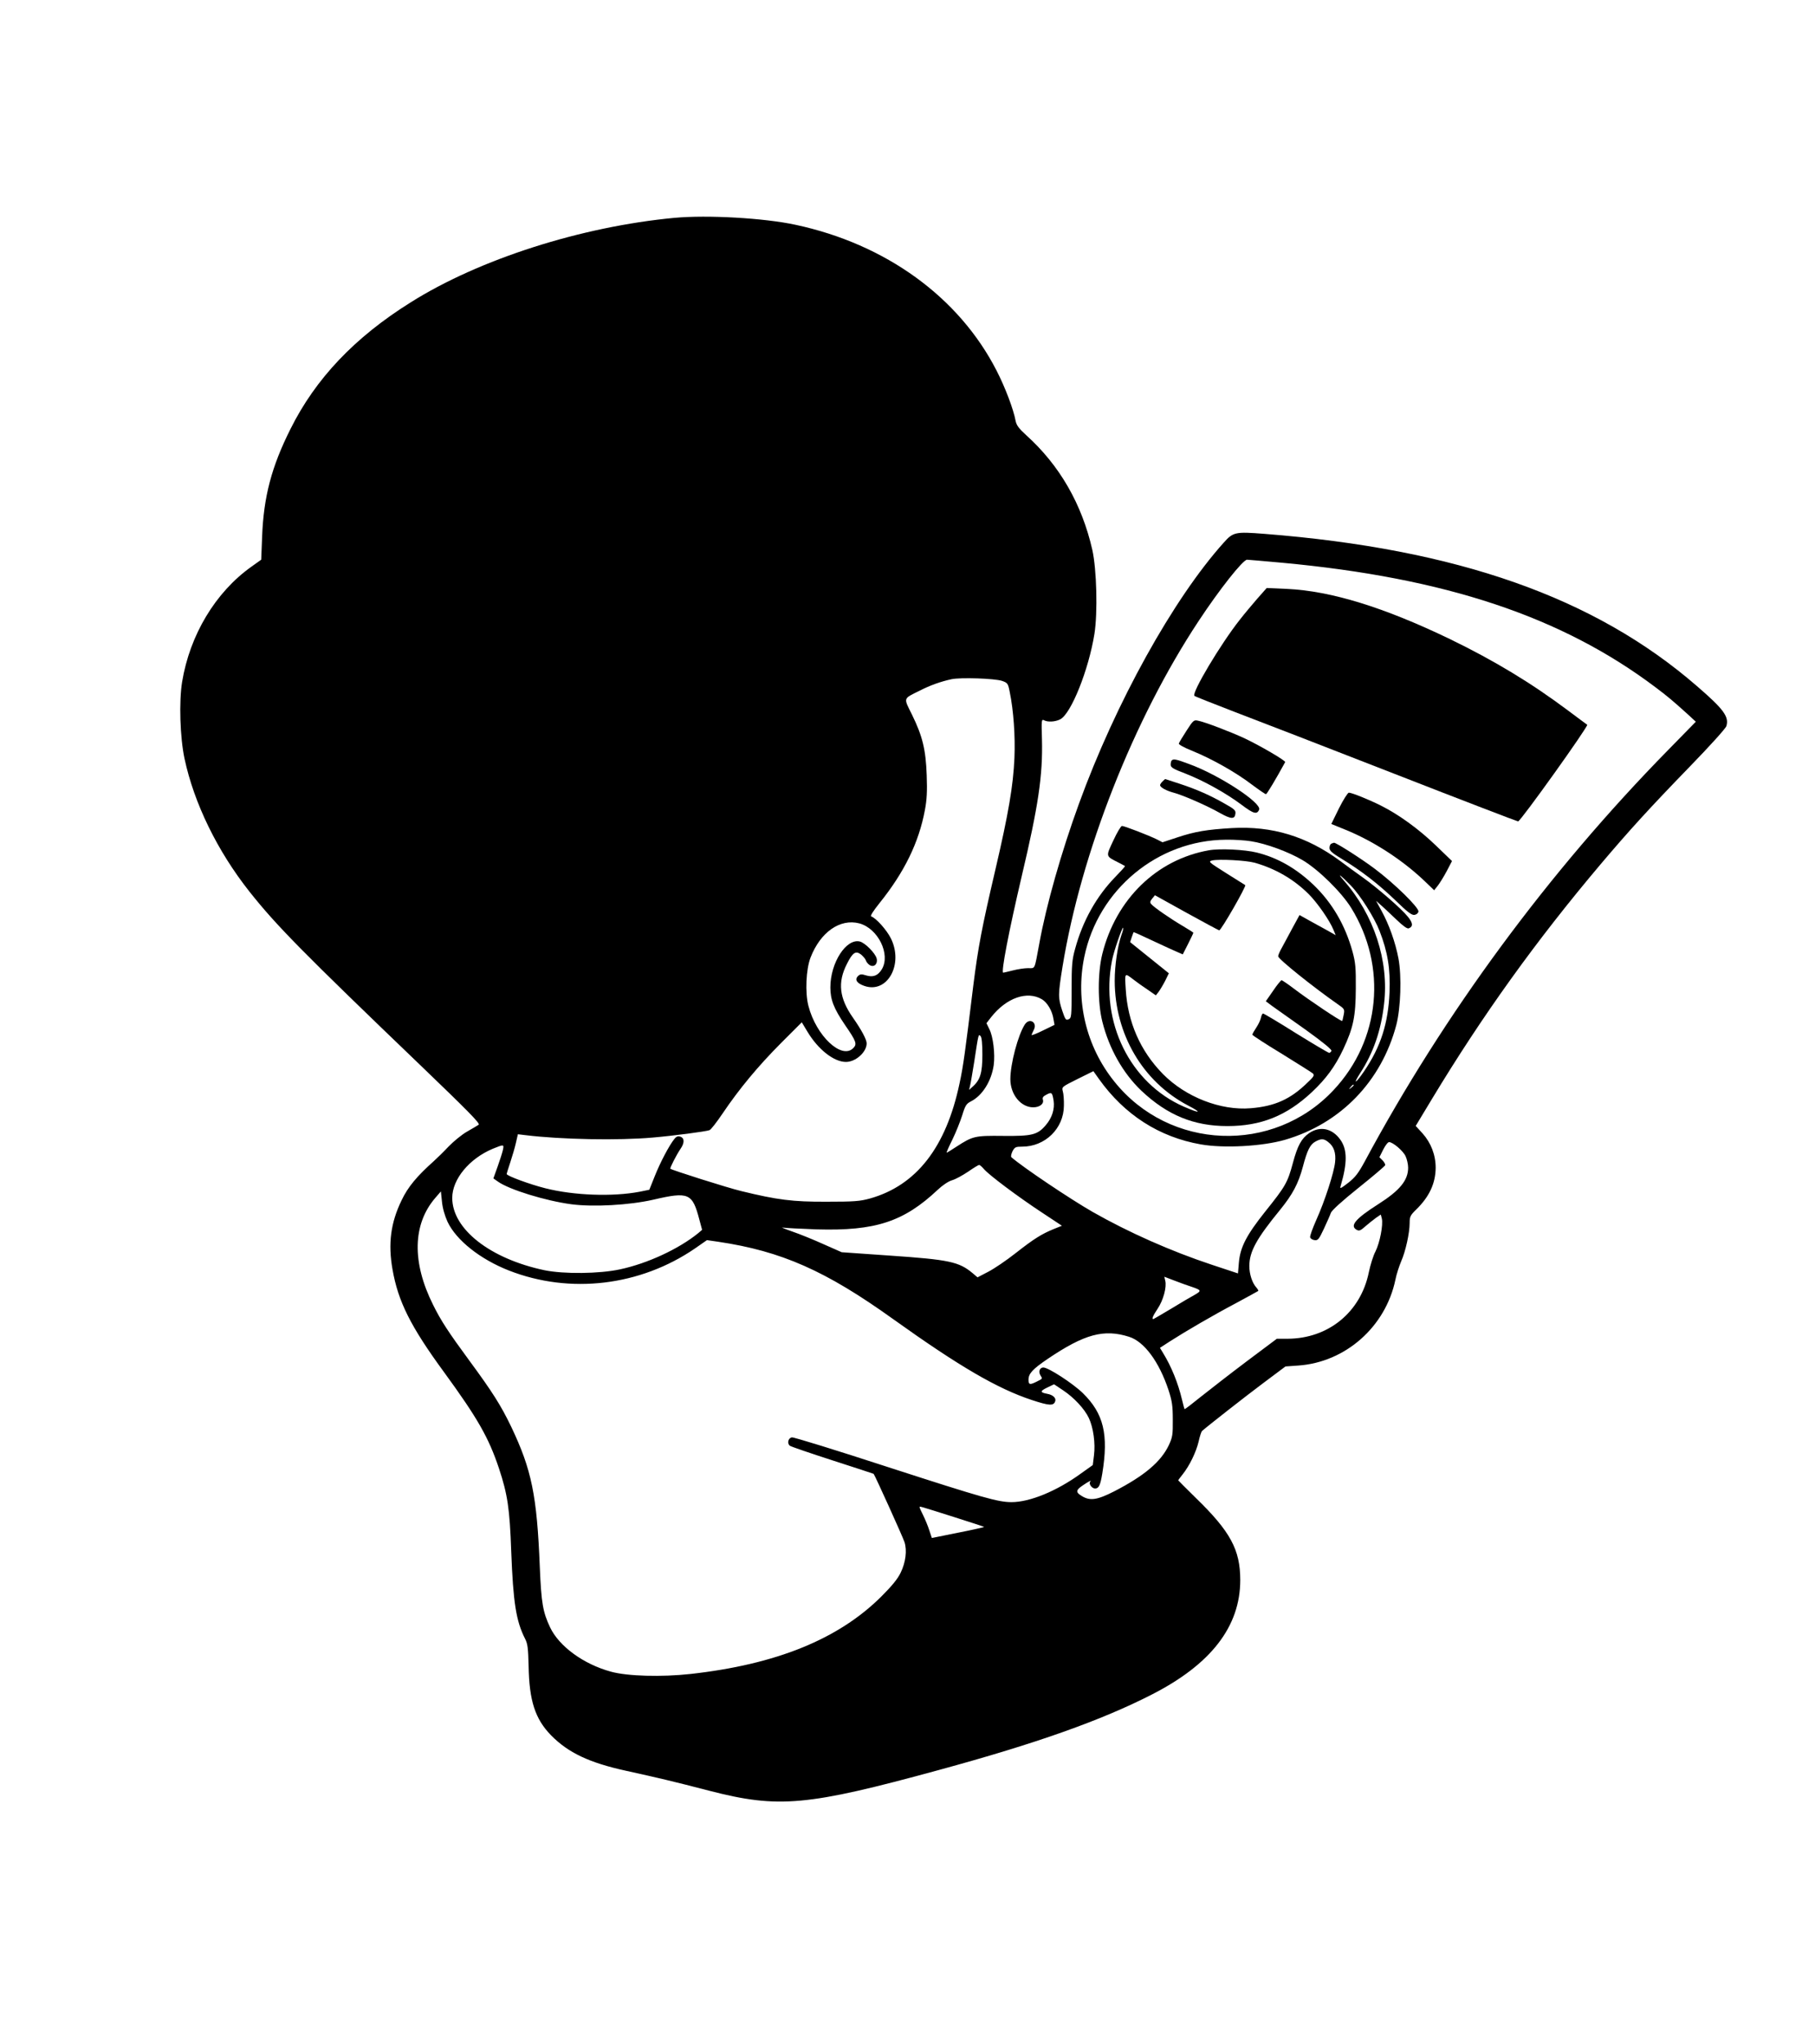 <?xml version="1.0" standalone="no"?>
<!DOCTYPE svg PUBLIC "-//W3C//DTD SVG 20010904//EN"
 "http://www.w3.org/TR/2001/REC-SVG-20010904/DTD/svg10.dtd">
<svg version="1.0" xmlns="http://www.w3.org/2000/svg"
 width="1200pt" height="1351pt" viewBox="0 0 1200 1351"
 preserveAspectRatio="xMidYMid meet">

<g transform="translate(0,1351) scale(0.1,-0.1)"
fill="#000000" stroke="none">
<path d="M4460 12070 c-617 -58 -1291 -273 -1745 -559 -371 -232 -629 -505
-794 -836 -126 -251 -178 -449 -188 -713 l-6 -152 -66 -47 c-237 -169 -406
-451 -457 -761 -21 -129 -14 -366 16 -507 63 -295 217 -611 430 -880 178 -224
343 -392 1138 -1155 305 -293 388 -377 377 -385 -8 -5 -42 -26 -76 -45 -34
-19 -89 -64 -123 -99 -33 -35 -77 -78 -96 -95 -113 -101 -173 -172 -215 -261
-72 -148 -90 -286 -60 -456 37 -212 119 -377 341 -680 221 -303 295 -432 363
-636 57 -172 71 -266 81 -548 13 -340 32 -461 92 -579 17 -33 20 -63 23 -180
4 -229 43 -349 148 -457 114 -116 254 -182 497 -235 205 -45 316 -71 550 -132
458 -118 646 -101 1520 138 642 175 1071 327 1405 498 392 200 585 450 585
757 0 200 -65 321 -294 543 -64 63 -116 115 -116 116 0 2 14 21 31 42 44 56
87 144 104 215 7 34 18 65 22 69 36 32 286 228 405 317 l147 110 85 6 c312 22
577 256 642 568 7 36 25 90 38 121 29 65 56 188 56 253 0 42 4 51 44 90 86 84
127 172 128 275 0 86 -31 165 -87 228 l-45 49 108 179 c334 553 689 1047 1113
1549 192 227 328 376 588 644 136 140 240 255 245 271 19 62 -18 112 -194 264
-676 587 -1586 907 -2861 1007 -192 15 -206 12 -269 -59 -333 -371 -714 -1058
-956 -1724 -116 -318 -217 -672 -263 -928 -33 -176 -25 -160 -74 -160 -24 0
-69 -7 -100 -15 -32 -8 -61 -15 -64 -15 -16 0 37 274 122 637 110 465 140 666
134 906 -4 124 -3 134 13 126 25 -14 75 -11 108 6 72 37 188 328 226 565 22
140 15 425 -14 555 -69 303 -216 559 -438 759 -47 43 -63 64 -69 93 -14 77
-69 222 -126 333 -249 486 -732 836 -1329 964 -208 45 -582 66 -800 46z m4016
-2280 c1080 -100 1849 -356 2469 -823 80 -60 112 -87 214 -179 l53 -49 -183
-187 c-790 -805 -1479 -1739 -2007 -2722 -42 -77 -62 -103 -108 -139 -52 -40
-57 -42 -50 -20 45 153 44 241 -3 306 -54 75 -134 91 -206 42 -50 -35 -76 -81
-107 -197 -35 -130 -49 -154 -182 -320 -125 -157 -166 -236 -175 -338 l-6 -72
-175 58 c-268 89 -548 213 -785 348 -147 84 -463 296 -538 362 -5 4 -1 22 7
39 15 28 21 31 64 31 152 0 275 120 276 270 1 36 -2 79 -7 95 -8 30 -7 30 97
82 l105 52 37 -52 c169 -237 399 -384 673 -432 152 -27 407 -13 556 30 368
107 638 386 737 760 29 113 36 320 14 439 -20 106 -62 224 -112 315 l-36 66
28 -25 c16 -13 61 -56 101 -94 49 -47 76 -67 87 -63 30 12 28 35 -5 76 -42 53
-201 191 -298 260 -42 30 -110 79 -151 110 -220 162 -449 232 -715 217 -167
-10 -244 -23 -359 -61 l-100 -33 -39 20 c-53 26 -213 88 -229 88 -7 0 -33 -44
-57 -96 -51 -109 -52 -102 34 -146 22 -11 41 -22 43 -23 2 -2 -27 -34 -63 -71
-125 -128 -217 -292 -267 -477 -20 -71 -23 -107 -23 -269 0 -177 -1 -188 -20
-196 -18 -8 -22 -2 -42 57 -28 85 -28 105 2 291 123 754 470 1635 900 2285
137 208 293 405 320 405 6 0 110 -9 231 -20z m-1851 -781 c37 -13 40 -17 51
-74 25 -121 37 -290 31 -435 -8 -184 -39 -366 -126 -739 -90 -385 -114 -512
-146 -766 -55 -449 -66 -532 -91 -647 -89 -423 -286 -675 -593 -761 -66 -18
-103 -21 -286 -21 -225 -1 -325 12 -563 70 -92 22 -460 139 -470 148 -4 5 40
91 67 131 28 40 27 72 -1 81 -16 5 -27 1 -40 -16 -33 -41 -92 -152 -129 -245
l-36 -90 -64 -13 c-177 -34 -435 -25 -624 23 -100 25 -255 82 -255 94 0 4 11
39 24 78 13 39 30 97 37 128 l13 57 50 -6 c235 -29 616 -36 841 -16 139 12
352 40 376 49 9 3 48 53 87 111 110 163 234 312 385 464 l138 138 38 -63 c71
-118 175 -199 254 -199 65 0 137 65 137 123 0 25 -35 90 -91 170 -90 128 -102
233 -40 354 38 77 59 90 94 63 14 -12 29 -29 32 -40 4 -11 16 -25 27 -31 28
-15 53 10 44 45 -9 35 -76 103 -111 112 -90 22 -195 -140 -195 -303 0 -81 22
-139 97 -249 75 -109 81 -126 54 -153 -77 -77 -245 82 -296 279 -23 88 -16
243 14 320 65 168 195 259 322 226 124 -33 209 -205 149 -304 -26 -42 -57 -54
-104 -40 -31 10 -39 9 -54 -5 -23 -24 -6 -48 44 -65 152 -51 259 144 174 315
-28 56 -98 134 -130 145 -8 2 11 33 55 88 164 204 260 400 300 615 13 68 16
124 12 230 -6 170 -28 259 -97 400 -57 115 -61 104 50 159 70 36 141 61 211
76 61 13 285 5 334 -11z m1645 -1060 c100 -15 251 -71 342 -125 106 -63 257
-212 321 -315 240 -388 194 -875 -116 -1205 -398 -426 -1086 -399 -1450 57
-186 231 -258 534 -198 824 92 445 486 771 936 774 55 1 129 -4 165 -10z m662
-294 c62 -64 155 -211 189 -299 54 -139 72 -250 66 -406 -9 -206 -58 -359
-167 -520 -57 -84 -79 -95 -27 -14 87 134 138 281 158 459 33 283 -67 588
-267 815 -50 57 -21 36 48 -35z m-2043 -751 c35 -21 68 -76 76 -130 l7 -39
-76 -37 c-42 -21 -76 -34 -76 -30 1 4 7 18 14 32 28 50 -27 85 -58 38 -45 -69
-96 -260 -96 -362 0 -101 69 -186 151 -186 43 0 73 23 64 51 -4 13 2 22 24 33
34 18 38 15 47 -40 8 -55 -10 -113 -51 -161 -55 -65 -90 -74 -283 -72 -187 2
-200 -1 -308 -71 -33 -22 -63 -40 -65 -40 -3 0 14 39 38 87 23 47 52 120 65
161 20 65 27 76 59 92 75 39 134 134 149 239 10 74 -4 190 -29 238 l-19 39 31
40 c101 128 238 176 336 118z m-394 -367 c0 -120 -14 -167 -66 -212 l-22 -20
6 25 c4 14 16 86 28 160 29 191 28 185 42 171 8 -8 12 -51 12 -124z m2455
-201 c0 -2 -8 -10 -17 -17 -16 -13 -17 -12 -4 4 13 16 21 21 21 13z m-168
-376 c37 -28 52 -72 45 -133 -7 -68 -68 -257 -124 -381 -24 -54 -43 -106 -41
-115 2 -9 15 -17 29 -19 23 -3 29 5 62 75 20 43 41 90 46 105 6 17 75 79 182
165 95 76 174 143 177 150 2 6 -6 21 -17 32 l-21 21 25 50 c14 28 31 50 39 50
25 0 93 -58 109 -93 9 -19 17 -54 17 -76 0 -84 -55 -151 -200 -243 -149 -95
-188 -142 -140 -168 16 -9 26 -5 57 23 21 18 52 43 70 56 l32 22 7 -26 c10
-41 -13 -160 -42 -218 -15 -28 -34 -90 -44 -138 -54 -264 -268 -438 -537 -439
l-71 0 -199 -149 c-109 -82 -245 -188 -303 -234 -58 -47 -106 -84 -108 -82 -2
2 -9 29 -17 62 -26 110 -70 219 -126 310 l-20 33 68 44 c103 66 281 170 438
253 77 42 142 77 144 79 2 2 -3 12 -12 22 -28 31 -47 89 -47 144 1 95 47 179
204 371 82 101 120 172 150 284 29 110 48 148 84 167 37 20 55 20 84 -4z
m-5457 -52 c-4 -18 -20 -68 -35 -110 l-28 -78 30 -21 c74 -53 314 -127 486
-150 146 -19 381 -6 540 30 236 55 260 44 306 -132 l18 -67 -27 -23 c-129
-104 -333 -199 -515 -238 -138 -30 -373 -32 -500 -6 -360 76 -610 272 -610
478 0 124 113 260 268 325 74 30 75 30 67 -8z m3180 -126 c33 -39 222 -181
383 -287 l133 -88 -55 -22 c-80 -33 -130 -64 -251 -159 -61 -48 -142 -103
-181 -123 l-71 -37 -33 28 c-90 75 -154 89 -550 116 l-315 22 -120 53 c-66 30
-160 68 -210 85 -49 17 -76 29 -60 25 17 -3 118 -8 226 -12 386 -11 574 50
799 262 33 31 71 56 95 63 22 6 69 32 105 56 36 25 69 45 73 45 5 1 19 -12 32
-27z m-3546 -349 c58 -122 215 -247 406 -322 404 -158 868 -102 1230 146 l79
55 76 -11 c416 -62 709 -191 1155 -511 439 -314 690 -460 917 -535 115 -38
143 -39 154 -10 9 22 -13 44 -52 51 -49 9 -49 18 1 42 l44 21 60 -40 c72 -48
141 -122 170 -183 30 -64 44 -168 34 -246 l-8 -65 -80 -57 c-160 -116 -337
-188 -457 -188 -89 0 -188 28 -812 230 -340 111 -628 200 -640 198 -24 -3 -34
-39 -14 -55 7 -6 134 -49 282 -97 149 -48 271 -88 272 -89 8 -8 194 -419 204
-451 18 -55 8 -134 -25 -202 -20 -42 -58 -88 -129 -159 -283 -281 -694 -448
-1261 -511 -191 -21 -415 -15 -525 15 -181 49 -343 167 -403 293 -48 102 -58
160 -68 398 -19 476 -54 644 -189 928 -68 141 -122 227 -278 439 -136 185
-188 264 -239 368 -140 280 -135 531 14 705 l38 44 7 -67 c4 -43 18 -92 37
-134z m4921 -430 c64 -22 65 -26 18 -53 -24 -13 -94 -54 -156 -92 -62 -37
-115 -68 -117 -68 -12 0 -2 22 29 69 37 55 61 143 50 185 l-6 26 68 -26 c38
-15 89 -33 114 -41z m-415 -330 c101 -32 199 -166 261 -353 23 -71 28 -103 28
-195 1 -99 -2 -116 -26 -168 -52 -110 -162 -203 -362 -306 -112 -57 -159 -64
-213 -31 -42 25 -41 39 5 70 39 27 62 38 50 25 -12 -13 11 -45 32 -45 25 0 35
21 48 100 42 258 9 395 -128 530 -67 65 -228 170 -262 170 -24 0 -34 -28 -19
-52 14 -23 16 -21 -26 -42 -44 -22 -53 -20 -53 13 0 41 27 70 127 138 243 164
371 199 538 146z m-1156 -1192 c107 -34 196 -63 198 -65 2 -1 -75 -19 -172
-38 l-174 -35 -17 51 c-9 28 -27 72 -40 98 -13 26 -24 50 -24 54 0 8 -8 10
229 -65z"/>
<path d="M8314 9554 c-33 -38 -86 -101 -117 -141 -126 -159 -320 -484 -300
-503 4 -4 123 -51 263 -105 140 -53 618 -238 1061 -411 443 -173 811 -314 816
-314 16 0 467 631 457 639 -5 3 -61 45 -124 92 -244 183 -490 332 -785 475
-436 210 -784 317 -1075 331 l-135 6 -61 -69z"/>
<path d="M7845 8680 c-26 -40 -49 -78 -51 -85 -3 -6 34 -27 92 -50 125 -51
284 -140 390 -221 47 -35 89 -64 94 -64 6 0 66 100 127 212 5 9 -168 110 -270
158 -93 43 -263 108 -307 116 -27 6 -32 1 -75 -66z"/>
<path d="M7747 8483 c-4 -3 -7 -16 -7 -28 0 -18 16 -28 98 -59 120 -47 268
-129 372 -207 78 -59 101 -65 115 -31 17 45 -268 231 -465 302 -83 31 -102 35
-113 23z"/>
<path d="M7686 8344 c-9 -8 -16 -20 -16 -24 0 -15 41 -37 89 -50 62 -16 223
-87 304 -133 76 -43 101 -44 105 -6 3 22 -6 30 -70 66 -96 55 -186 95 -299
132 -51 17 -94 31 -95 31 -1 0 -10 -7 -18 -16z"/>
<path d="M8853 8167 l-51 -104 91 -37 c183 -74 372 -196 517 -332 l72 -69 24
30 c13 17 40 60 59 96 l35 67 -108 104 c-111 107 -245 204 -361 262 -79 40
-194 86 -213 86 -7 0 -37 -47 -65 -103z"/>
<path d="M8803 7933 c-7 -2 -13 -15 -13 -28 0 -19 17 -34 83 -74 124 -75 241
-165 354 -274 78 -76 107 -98 125 -95 13 2 24 11 26 22 5 25 -158 185 -289
283 -86 65 -257 174 -269 172 -3 0 -11 -3 -17 -6z"/>
<path d="M7992 7889 c-345 -61 -614 -324 -704 -685 -31 -125 -31 -323 0 -447
45 -180 137 -342 259 -458 171 -161 346 -233 568 -233 222 0 391 68 557 223
96 90 155 171 209 285 67 143 82 217 83 401 1 138 -2 172 -22 245 -48 174
-134 322 -258 441 -115 109 -235 178 -374 213 -80 20 -246 28 -318 15z m303
-82 c137 -39 257 -108 357 -207 58 -58 138 -173 164 -236 l15 -36 -53 30 c-29
16 -83 46 -120 66 l-66 37 -48 -88 c-26 -48 -57 -107 -70 -130 -13 -23 -24
-48 -23 -55 0 -18 234 -205 393 -316 45 -31 47 -34 40 -70 -4 -20 -8 -39 -10
-41 -5 -6 -220 138 -316 211 -42 32 -80 58 -85 58 -4 0 -30 -31 -56 -70 l-48
-69 43 -32 c24 -17 122 -87 220 -156 114 -82 174 -131 171 -140 -3 -7 -10 -13
-15 -13 -6 0 -105 59 -220 130 -114 72 -212 130 -217 130 -5 0 -11 -12 -14
-27 -3 -16 -17 -45 -31 -66 -14 -21 -26 -42 -26 -47 0 -4 87 -61 193 -125 105
-65 199 -124 207 -131 12 -12 7 -21 -38 -63 -111 -108 -214 -154 -372 -167
-199 -17 -432 74 -582 227 -149 152 -232 342 -245 558 -7 115 -10 112 57 61
19 -15 59 -43 89 -63 l53 -37 18 23 c9 12 29 45 43 72 l25 51 -128 103 -128
103 10 31 c6 18 12 33 13 35 1 1 60 -25 131 -59 71 -33 144 -67 162 -74 l32
-14 35 69 c19 38 35 71 35 74 0 2 -33 23 -72 46 -83 49 -190 123 -207 144 -9
10 -7 19 7 36 l18 22 209 -116 c116 -64 213 -116 216 -116 13 0 181 293 172
299 -6 3 -63 40 -129 81 -114 72 -117 75 -89 82 44 10 222 1 280 -15z m-880
-476 c-26 -75 -45 -201 -45 -305 1 -352 185 -666 483 -823 98 -51 83 -56 -25
-9 -356 155 -556 559 -476 966 11 59 68 224 74 217 2 -2 -2 -23 -11 -46z"/>
</g>
</svg>
